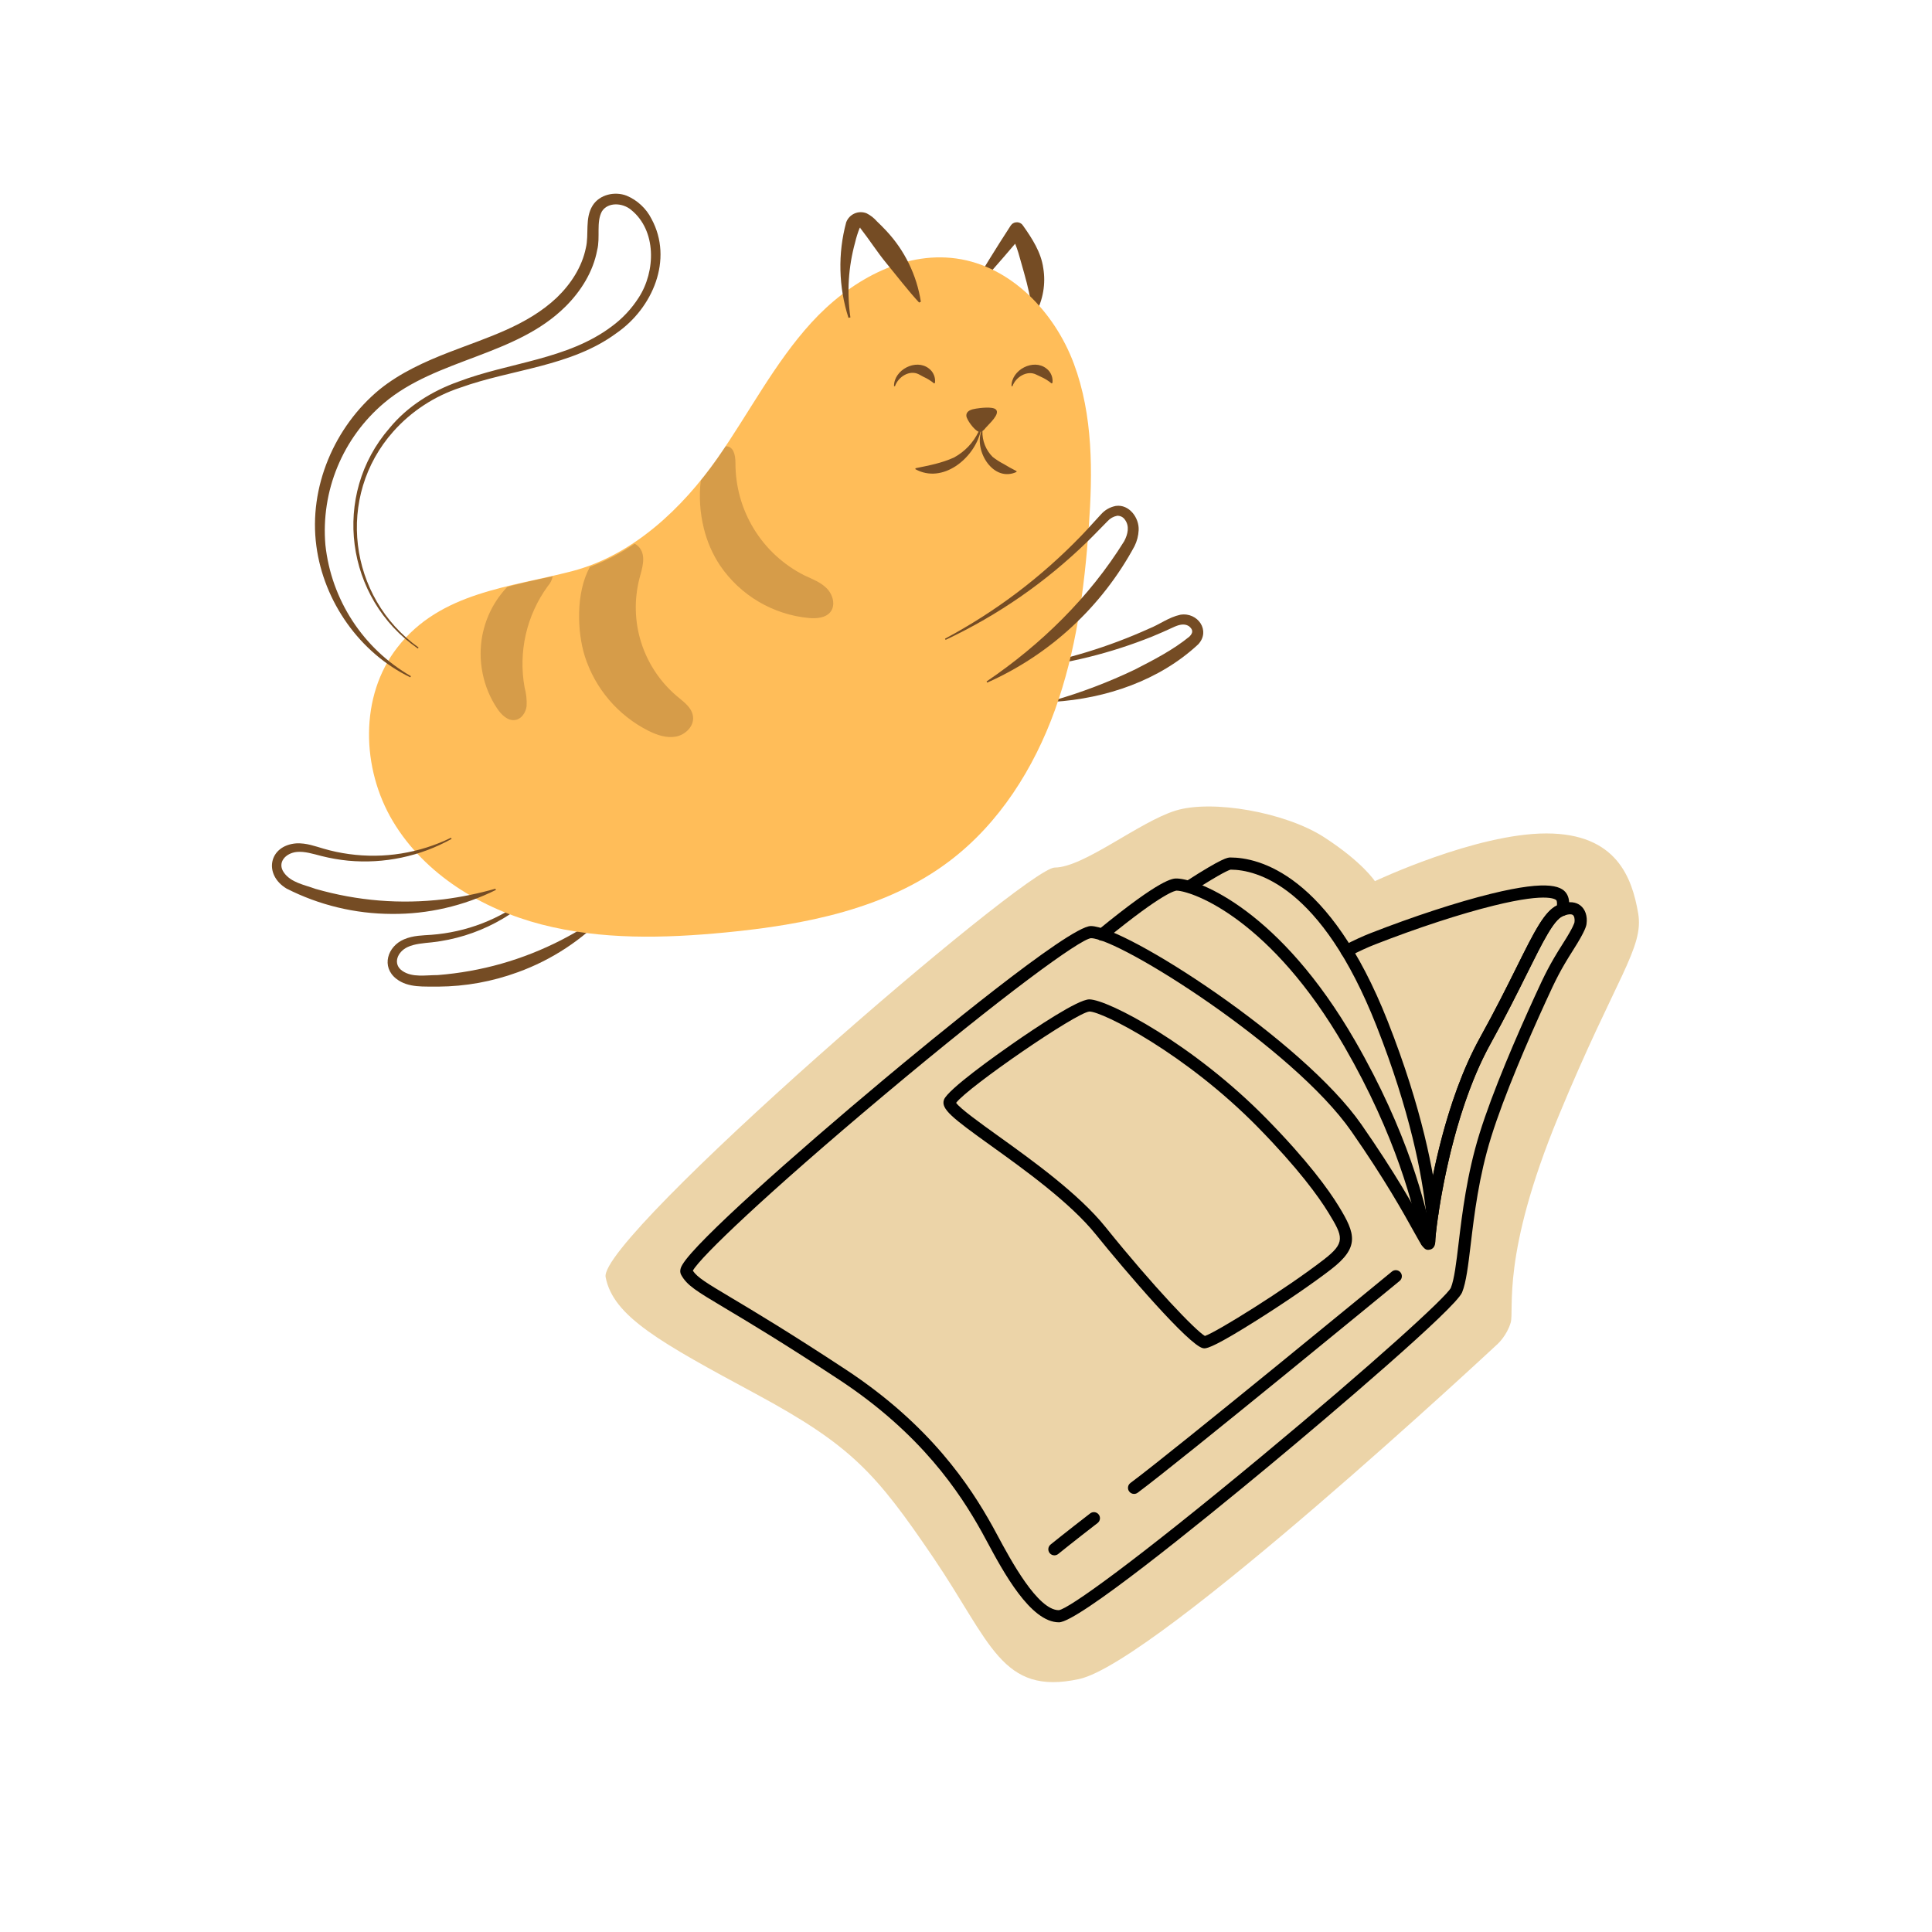 <svg xmlns="http://www.w3.org/2000/svg" xmlns:xlink="http://www.w3.org/1999/xlink" width="500" zoomAndPan="magnify" viewBox="0 0 375 375" height="500" preserveAspectRatio="xMidYMid meet" version="1.2"><defs><clipPath id="92e56cf13e"><path d="M 198 119 L 233.547 119 L 233.547 137 L 198 137 Z M 198 119 "/></clipPath><clipPath id="a0d97c4857"><path d="M 61 37.5 L 129 37.5 L 129 132 L 61 132 Z M 61 37.5 "/></clipPath><clipPath id="126c7790a0"><path d="M 52.797 162 L 97 162 L 97 178 L 52.797 178 Z M 52.797 162 "/></clipPath><filter x="0%" y="0%" width="100%" filterUnits="objectBoundingBox" id="eaf258ed95" height="100%"><feColorMatrix values="0 0 0 0 1 0 0 0 0 1 0 0 0 0 1 0 0 0 1 0" type="matrix" in="SourceGraphic"/></filter><clipPath id="15a702c6d3"><path d="M 0.602 0.16 L 26.762 0.16 L 26.762 34 L 0.602 34 Z M 0.602 0.16 "/></clipPath><clipPath id="71dc91235b"><rect x="0" width="27" y="0" height="35"/></clipPath><clipPath id="b03bc99c1b"><path d="M 0.32 0.359 L 23 0.359 L 23 38.52 L 0.32 38.52 Z M 0.32 0.359 "/></clipPath><clipPath id="c6a4b99127"><rect x="0" width="24" y="0" height="39"/></clipPath><clipPath id="009dcd5105"><path d="M 1 0.602 L 16 0.602 L 16 29 L 1 29 Z M 1 0.602 "/></clipPath><clipPath id="24eb3bacb8"><rect x="0" width="16" y="0" height="30"/></clipPath><clipPath id="46ed2fde26"><path d="M 117 156 L 318.992 156 L 318.992 327 L 117 327 Z M 117 156 "/></clipPath></defs><g id="4115b40eba"><path style=" stroke:none;fill-rule:nonzero;fill:#754c24;fill-opacity:1;" d="M 199.715 56.68 L 200.59 60.855 L 200.961 60.918 C 201.711 59.57 202.215 58.137 202.48 56.613 C 202.742 55.094 202.75 53.574 202.5 52.051 C 202.082 48.996 200.348 46.305 198.613 43.855 C 198.551 43.75 198.477 43.652 198.395 43.566 C 198.309 43.48 198.211 43.406 198.109 43.344 C 198.004 43.281 197.895 43.23 197.777 43.199 C 197.66 43.164 197.543 43.145 197.422 43.141 C 197.301 43.137 197.18 43.148 197.062 43.172 C 196.941 43.199 196.828 43.242 196.723 43.297 C 196.613 43.352 196.516 43.418 196.422 43.5 C 196.332 43.582 196.254 43.672 196.184 43.77 C 193.367 48.105 190.648 52.508 188.027 56.98 L 188.332 57.199 C 191.285 53.957 194.191 50.66 197.039 47.305 C 197.281 47.891 197.492 48.488 197.676 49.094 C 198.297 51.348 199.234 54.395 199.715 56.68 Z M 199.715 56.68 "/><g clip-rule="nonzero" clip-path="url(#92e56cf13e)"><path style=" stroke:none;fill-rule:nonzero;fill:#754c24;fill-opacity:1;" d="M 229.102 119.32 C 226.809 119.828 225.117 121.188 223 122.031 C 215.176 125.562 207.031 128.055 198.566 129.508 L 198.605 129.754 C 207.246 128.852 215.594 126.785 223.652 123.547 C 224.988 123 226.32 122.41 227.625 121.805 C 228.676 121.309 229.805 120.918 230.762 121.535 C 231.547 122.172 231.66 122.773 230.867 123.562 C 227.699 126.156 223.898 128.102 220.289 129.957 C 215.176 132.402 209.898 134.41 204.453 135.98 L 204.496 136.227 C 214.633 135.594 225.02 132.098 232.559 125.078 C 235.043 122.449 232.496 118.758 229.102 119.32 Z M 229.102 119.32 "/></g><path style=" stroke:none;fill-rule:nonzero;fill:#754c24;fill-opacity:1;" d="M 108.992 182.438 C 101.438 186.316 93.426 188.59 84.961 189.262 C 82.602 189.262 80.062 189.781 78.117 188.465 C 76.172 187.145 77.098 184.766 79.105 183.828 C 80.457 183.191 82.141 183.078 83.863 182.902 C 86.027 182.66 88.152 182.215 90.234 181.574 C 92.316 180.93 94.32 180.098 96.242 179.074 C 98.168 178.055 99.98 176.859 101.68 175.496 C 103.375 174.129 104.934 172.621 106.348 170.961 L 106.156 170.797 C 103.805 173.277 101.145 175.359 98.176 177.051 C 95.203 178.738 92.051 179.957 88.715 180.703 C 87.074 181.07 85.414 181.316 83.738 181.445 C 82.07 181.57 80.227 181.551 78.422 182.324 C 75.215 183.68 73.93 187.66 76.934 189.992 C 79.266 191.809 82.414 191.441 85.047 191.504 C 90.371 191.465 95.531 190.531 100.531 188.699 C 103.824 187.504 106.934 185.941 109.859 184.016 C 112.789 182.09 115.449 179.848 117.852 177.297 L 117.68 177.105 C 114.914 179.094 112.02 180.875 108.992 182.438 Z M 108.992 182.438 "/><path style=" stroke:none;fill-rule:nonzero;fill:#ffbd59;fill-opacity:1;" d="M 139.305 88.863 C 145.414 80.125 150.305 70.492 157.504 62.605 C 164.707 54.719 175.059 48.707 185.625 50.176 C 196.191 51.645 204.688 60.551 208.43 70.578 C 212.176 80.609 212.094 91.648 211.332 102.336 C 210.484 114.371 208.855 126.473 204.762 137.812 C 200.672 149.148 193.961 159.812 184.34 167.098 C 172.074 176.43 156.207 179.5 140.852 180.988 C 128.918 182.137 116.711 182.445 105.105 179.438 C 93.5 176.43 82.457 169.738 76.289 159.457 C 70.117 149.176 69.75 135.086 77.137 125.656 C 85.516 114.887 98.93 114.031 111.078 110.852 C 122.875 107.773 132.496 98.605 139.305 88.863 Z M 139.305 88.863 "/><path style=" stroke:none;fill-rule:nonzero;fill:#754c24;fill-opacity:1;" d="M 178.738 58.562 C 178.336 55.984 177.562 53.52 176.418 51.172 C 175.273 48.824 173.809 46.699 172.023 44.793 C 171.438 44.156 170.828 43.562 170.215 42.969 C 169.645 42.316 168.977 41.793 168.203 41.402 C 167.828 41.25 167.434 41.18 167.027 41.184 C 166.621 41.191 166.23 41.277 165.859 41.441 C 165.488 41.605 165.16 41.836 164.879 42.129 C 164.602 42.426 164.391 42.762 164.246 43.145 C 163.426 46.191 163.051 49.293 163.129 52.449 C 163.203 55.605 163.723 58.688 164.688 61.691 L 165.062 61.609 C 164.359 56.691 164.664 51.832 165.98 47.039 C 166.199 46.121 166.48 45.219 166.824 44.336 C 166.859 44.27 166.906 44.211 166.965 44.164 C 167.059 44.113 166.965 44.207 166.965 44.215 C 166.965 44.223 166.914 44.215 167.059 44.375 C 168.723 46.496 170.289 48.961 172.023 51.062 C 173.926 53.367 176.363 56.543 178.398 58.723 Z M 178.738 58.562 "/><path style=" stroke:none;fill-rule:nonzero;fill:#754c24;fill-opacity:1;" d="M 190.32 83.801 C 190.359 83.797 190.402 83.785 190.441 83.77 C 189.129 87.695 192.852 93.676 197.309 91.605 L 197.309 91.445 C 196.332 90.934 195.559 90.527 194.824 90.066 C 194.059 89.672 193.34 89.207 192.664 88.68 C 192.004 88.016 191.504 87.25 191.16 86.379 C 190.816 85.512 190.66 84.609 190.688 83.676 C 190.934 83.5 191.145 83.289 191.32 83.039 C 191.953 82.293 194.242 80.309 193.273 79.461 C 192.637 78.887 190.27 79.176 189.469 79.309 C 188.672 79.441 187.52 79.676 187.57 80.715 C 187.609 81.438 189.09 83.492 189.938 83.793 C 188.883 85.961 187.301 87.625 185.195 88.793 C 182.738 89.902 180.41 90.324 177.707 90.883 L 177.668 91.066 C 182.941 93.98 189.035 89.027 190.32 83.801 Z M 190.32 83.801 "/><g clip-rule="nonzero" clip-path="url(#a0d97c4857)"><path style=" stroke:none;fill-rule:nonzero;fill:#754c24;fill-opacity:1;" d="M 121.617 37.98 C 119.352 37.105 116.398 37.734 115.035 39.883 C 113.473 42.371 114.359 45.457 113.715 48.117 C 112.961 51.836 110.801 55.129 108.082 57.758 C 102.312 63.219 94.645 65.473 87.238 68.344 C 82.496 70.18 77.699 72.348 73.703 75.57 C 64.898 82.82 59.879 94.578 61.406 105.98 C 62.84 116.793 69.84 126.742 79.637 131.465 L 79.758 131.242 C 77.469 129.922 75.367 128.355 73.449 126.543 C 71.531 124.727 69.852 122.715 68.41 120.5 C 66.969 118.289 65.805 115.938 64.914 113.453 C 64.027 110.965 63.445 108.406 63.16 105.781 C 62.938 103.195 63.027 100.621 63.422 98.055 C 63.816 95.488 64.512 93.004 65.504 90.605 C 66.496 88.207 67.758 85.957 69.289 83.863 C 70.82 81.766 72.578 79.883 74.562 78.207 C 84.777 69.566 100.055 69.168 109.785 59.477 C 112.758 56.516 115.133 52.742 115.91 48.547 C 116.543 46.113 115.695 43.105 116.828 41.035 C 117.996 39.184 120.828 39.352 122.469 40.711 C 127.473 44.723 127.277 52.66 123.98 57.754 C 122.582 59.941 120.836 61.809 118.742 63.352 C 110.152 69.82 98.859 70.32 88.969 74.078 C 83.84 75.902 79.051 78.891 75.602 83.098 C 64.316 96.09 67.012 116.152 81.102 125.883 L 81.246 125.68 C 67.598 115.93 65.133 96.332 76.34 83.758 C 78.094 81.785 80.078 80.078 82.289 78.633 C 84.496 77.188 86.859 76.055 89.367 75.234 C 99.352 71.633 110.863 71.176 119.691 64.637 C 126.66 59.805 130.746 50.379 126.445 42.465 C 125.934 41.457 125.262 40.566 124.43 39.797 C 123.602 39.023 122.664 38.418 121.617 37.98 Z M 121.617 37.98 "/></g><path style=" stroke:none;fill-rule:nonzero;fill:#754c24;fill-opacity:1;" d="M 216.582 98.199 C 215.438 98.422 214.477 98.969 213.699 99.84 C 212.359 101.258 211.23 102.59 209.898 103.957 C 202.125 112.016 193.301 118.688 183.426 123.969 L 183.543 124.199 C 193.777 119.367 202.953 113.008 211.066 105.117 C 212.371 103.852 213.719 102.414 214.973 101.164 C 215.48 100.609 216.102 100.258 216.836 100.113 C 217.141 100.098 217.426 100.156 217.695 100.293 C 217.965 100.43 218.184 100.625 218.352 100.879 C 219.281 102.145 218.914 103.688 218.211 105.035 C 211.453 115.93 202.082 125.09 191.492 132.273 L 191.613 132.496 C 194.641 131.148 197.535 129.562 200.305 127.738 C 203.07 125.914 205.668 123.875 208.102 121.621 C 210.531 119.371 212.766 116.938 214.797 114.316 C 216.828 111.699 218.629 108.934 220.207 106.016 C 220.691 105.035 220.961 104 221.012 102.906 C 221.137 100.512 219.168 97.832 216.582 98.199 Z M 216.582 98.199 "/><g clip-rule="nonzero" clip-path="url(#126c7790a0)"><path style=" stroke:none;fill-rule:nonzero;fill:#754c24;fill-opacity:1;" d="M 86.145 174.551 C 77.707 175.543 69.406 174.871 61.242 172.531 C 59.031 171.723 56.473 171.309 55.105 169.363 C 53.734 167.418 55.445 165.562 57.637 165.359 C 59.133 165.223 60.734 165.723 62.422 166.16 C 64.121 166.586 65.844 166.887 67.59 167.059 C 71.07 167.379 74.52 167.18 77.941 166.461 C 81.359 165.738 84.598 164.527 87.652 162.828 L 87.539 162.605 C 84.469 164.105 81.246 165.121 77.871 165.664 C 74.5 166.203 71.121 166.238 67.734 165.773 C 66.066 165.547 64.426 165.199 62.809 164.727 C 61.203 164.266 59.48 163.602 57.516 163.695 C 52.145 164.105 51.121 169.777 55.617 172.469 C 58.781 174.078 62.086 175.297 65.535 176.129 C 68.984 176.961 72.484 177.379 76.035 177.391 C 79.539 177.422 83 177.043 86.418 176.254 C 89.836 175.469 93.113 174.297 96.254 172.734 L 96.16 172.5 C 92.871 173.434 89.535 174.117 86.145 174.551 Z M 86.145 174.551 "/></g><path style=" stroke:none;fill-rule:nonzero;fill:#754c24;fill-opacity:1;" d="M 179.254 73.145 C 179.992 73.473 180.672 73.898 181.293 74.414 L 181.469 74.355 C 181.547 73.816 181.48 73.293 181.273 72.789 C 181.066 72.285 180.746 71.867 180.312 71.535 C 177.777 69.535 173.488 71.797 173.527 74.957 L 173.715 74.957 C 174.348 73.125 176.555 71.746 178.328 72.645 Z M 179.254 73.145 "/><path style=" stroke:none;fill-rule:nonzero;fill:#754c24;fill-opacity:1;" d="M 201.133 72.707 L 202.059 73.145 C 202.797 73.473 203.477 73.898 204.098 74.414 L 204.273 74.355 C 204.352 73.816 204.285 73.293 204.078 72.789 C 203.871 72.285 203.551 71.867 203.117 71.535 C 200.582 69.535 196.293 71.797 196.332 74.957 L 196.52 74.957 C 197.137 73.191 199.359 71.809 201.133 72.707 Z M 201.133 72.707 "/><g mask="url(#0d169e8950)" transform="matrix(1,0,0,1,135,86)"><g clip-path="url(#71dc91235b)"><g clip-rule="nonzero" clip-path="url(#15a702c6d3)"><path style=" stroke:none;fill-rule:nonzero;fill:#754c24;fill-opacity:1;" d="M 25.488 28.215 C 24.297 27.004 22.652 26.395 21.125 25.68 C 20.121 25.176 19.156 24.602 18.23 23.961 C 17.309 23.32 16.43 22.621 15.602 21.859 C 14.777 21.098 14.004 20.285 13.289 19.418 C 12.574 18.547 11.926 17.633 11.336 16.676 C 10.75 15.719 10.23 14.723 9.781 13.691 C 9.332 12.66 8.953 11.605 8.652 10.523 C 8.348 9.441 8.121 8.34 7.973 7.227 C 7.82 6.113 7.746 4.992 7.75 3.871 C 7.75 2.141 7.309 0.602 5.852 0.621 C 5.344 1.375 4.836 2.121 4.324 2.863 C 3.293 4.344 2.184 5.801 1.023 7.234 C 0.656 10.383 0.855 13.5 1.621 16.578 C 2.258 19.168 3.312 21.574 4.785 23.797 C 5.762 25.227 6.879 26.527 8.141 27.711 C 9.402 28.891 10.777 29.918 12.262 30.797 C 13.75 31.672 15.316 32.379 16.961 32.91 C 18.605 33.445 20.285 33.793 22.004 33.953 C 23.508 34.086 25.242 33.953 26.18 32.789 C 27.23 31.484 26.672 29.426 25.488 28.215 Z M 25.488 28.215 "/></g></g><mask id="0d169e8950"><g filter="url(#eaf258ed95)"><rect x="0" width="375" y="0" height="375" style="fill:#000000;fill-opacity:0.3;stroke:none;"/></g></mask></g><g mask="url(#1d7428c043)" transform="matrix(1,0,0,1,112,105)"><g clip-path="url(#c6a4b99127)"><g clip-rule="nonzero" clip-path="url(#b03bc99c1b)"><path style=" stroke:none;fill-rule:nonzero;fill:#754c24;fill-opacity:1;" d="M 19.348 30.094 C 18.547 29.41 17.797 28.676 17.098 27.891 C 16.398 27.105 15.758 26.273 15.176 25.395 C 14.594 24.52 14.074 23.605 13.621 22.656 C 13.164 21.707 12.777 20.73 12.461 19.73 C 12.141 18.727 11.895 17.707 11.719 16.668 C 11.543 15.629 11.441 14.586 11.414 13.531 C 11.383 12.48 11.426 11.434 11.547 10.387 C 11.664 9.34 11.852 8.309 12.113 7.289 C 12.66 5.293 13.426 2.961 12.152 1.328 C 11.887 0.996 11.562 0.73 11.184 0.535 C 8.469 2.383 5.578 3.879 2.504 5.031 C -0.277 10.102 0.023 17.625 1.516 22.391 C 2.012 23.941 2.656 25.43 3.449 26.855 C 4.242 28.277 5.168 29.609 6.227 30.852 C 7.285 32.09 8.453 33.215 9.734 34.219 C 11.016 35.227 12.383 36.098 13.836 36.832 C 15.496 37.664 17.359 38.309 19.184 37.973 C 21.008 37.637 22.695 36.004 22.523 34.172 C 22.352 32.344 20.691 31.227 19.348 30.094 Z M 19.348 30.094 "/></g></g><mask id="1d7428c043"><g filter="url(#eaf258ed95)"><rect x="0" width="375" y="0" height="375" style="fill:#000000;fill-opacity:0.3;stroke:none;"/></g></mask></g><g mask="url(#6c2a05bdef)" transform="matrix(1,0,0,1,92,111)"><g clip-path="url(#24eb3bacb8)"><g clip-rule="nonzero" clip-path="url(#009dcd5105)"><path style=" stroke:none;fill-rule:nonzero;fill:#754c24;fill-opacity:1;" d="M 1.633 12.273 C 1.16 14.746 1.172 17.215 1.672 19.684 C 2.168 22.152 3.113 24.434 4.508 26.531 C 5.324 27.754 6.594 29.004 8.043 28.742 C 9.246 28.535 10.043 27.305 10.211 26.09 C 10.277 24.859 10.152 23.648 9.828 22.461 C 9.516 20.75 9.379 19.027 9.418 17.289 C 9.457 15.551 9.668 13.836 10.055 12.141 C 10.445 10.445 11 8.809 11.719 7.227 C 12.441 5.648 13.312 4.156 14.34 2.75 C 14.832 2.207 15.145 1.574 15.277 0.852 C 12.324 1.484 9.355 2.117 6.461 2.918 C 3.961 5.574 2.352 8.695 1.633 12.273 Z M 1.633 12.273 "/></g></g><mask id="6c2a05bdef"><g filter="url(#eaf258ed95)"><rect x="0" width="375" y="0" height="375" style="fill:#000000;fill-opacity:0.3;stroke:none;"/></g></mask></g><g clip-rule="nonzero" clip-path="url(#46ed2fde26)"><path style=" stroke:none;fill-rule:evenodd;fill:#ecd4a8;fill-opacity:1;" d="M 290.723 260.832 C 290.723 260.832 224.457 322.668 209.438 325.906 C 194.414 329.145 192.355 318.844 181.168 302.348 C 169.973 285.867 165.258 280.566 146.707 270.551 C 128.152 260.547 119.027 255.543 117.551 247.887 C 116.082 240.23 199.133 168.391 204.719 168.391 C 210.316 168.391 221.074 159.555 228.137 157.352 C 235.203 155.137 249.484 157.641 257 162.496 C 264.504 167.355 266.863 171.035 266.863 171.035 C 266.863 171.035 286.445 161.77 300.145 161.77 C 313.84 161.77 316.785 170.453 317.961 177.227 C 319.141 183.992 313.688 189.59 302.5 216.672 C 291.305 243.766 293.961 254.219 293.223 256.723 C 292.484 259.223 290.723 260.832 290.723 260.832 Z M 290.723 260.832 "/></g><path style=" stroke:none;fill-rule:nonzero;fill:#000000;fill-opacity:1;" d="M 277.402 242.172 C 278.051 242.172 278.582 241.645 278.582 240.992 C 278.582 240.516 278.742 238.66 279.18 235.715 C 279.195 235.617 279.195 235.516 279.188 235.418 C 278.391 227.82 276.043 215.199 269.363 198.246 C 258.039 169.539 244.23 166.438 238.82 166.438 C 238.312 166.438 237.371 166.438 230.125 171.117 C 229.578 171.469 229.422 172.199 229.773 172.746 C 230.129 173.293 230.859 173.449 231.406 173.098 C 237.254 169.32 238.613 168.852 238.867 168.797 C 243.832 168.816 256.414 171.84 267.168 199.109 C 273.711 215.707 276.031 228.047 276.824 235.516 C 276.41 238.348 276.223 240.305 276.223 240.992 C 276.223 241.645 276.75 242.172 277.402 242.172 Z M 277.402 242.172 "/><path style=" stroke:none;fill-rule:nonzero;fill:#000000;fill-opacity:1;" d="M 276.906 242.18 C 276.973 242.18 277.047 242.176 277.117 242.164 C 277.758 242.047 278.184 241.434 278.066 240.793 C 276.816 233.887 273.203 219.668 263.023 202.02 C 248.508 176.84 232.828 170.688 228.48 170.516 C 227.664 170.484 225.492 170.398 213.152 180.5 C 212.648 180.91 212.574 181.652 212.988 182.156 C 213.398 182.66 214.141 182.734 214.648 182.324 C 225.965 173.059 228.188 172.879 228.387 172.871 C 231.652 173 246.754 178.52 260.98 203.199 C 270.98 220.535 274.523 234.457 275.746 241.211 C 275.848 241.781 276.344 242.18 276.906 242.18 Z M 276.906 242.18 "/><path style=" stroke:none;fill-rule:nonzero;fill:#000000;fill-opacity:1;" d="M 278.016 236.719 C 278.59 236.719 279.094 236.301 279.18 235.715 C 280.086 229.613 282.887 214.172 289.332 202.551 C 292.316 197.168 294.621 192.527 296.473 188.801 C 299.434 182.848 301.57 178.551 303.332 177.82 C 303.449 177.773 303.566 177.727 303.672 177.688 C 304.066 177.547 304.355 177.211 304.434 176.797 C 304.68 175.504 304.609 174.496 304.223 173.723 C 303.418 172.105 300.996 170.621 289.359 173.492 C 282.824 175.102 274.34 177.879 266.074 181.105 C 264.547 181.695 262.785 182.508 260.84 183.512 C 260.262 183.812 260.035 184.523 260.336 185.102 C 260.633 185.68 261.344 185.906 261.922 185.605 C 263.793 184.641 265.477 183.863 266.93 183.301 C 275.105 180.109 283.484 177.367 289.922 175.781 C 301.094 173.023 302.102 174.758 302.113 174.773 C 302.152 174.855 302.254 175.129 302.203 175.746 C 299.719 176.973 297.785 180.867 294.363 187.75 C 292.52 191.457 290.227 196.07 287.27 201.406 C 280.641 213.367 277.773 229.141 276.848 235.367 C 276.75 236.012 277.195 236.613 277.84 236.707 C 277.898 236.715 277.957 236.719 278.016 236.719 Z M 278.016 236.719 "/><path style=" stroke:none;fill-rule:nonzero;fill:#000000;fill-opacity:1;" d="M 205.547 314.891 C 209.188 314.891 232.582 295.926 246.203 284.625 C 258.672 274.273 282.578 253.898 283.797 250.844 C 284.586 248.879 284.973 245.637 285.465 241.535 C 286.164 235.688 287.035 228.414 289.426 220.723 C 291.961 212.578 296.586 201.926 300.02 194.426 C 301.98 190.125 302.887 188.277 305.34 184.418 C 307.773 180.605 307.898 179.668 307.945 179.316 C 308.152 177.824 307.703 176.488 306.742 175.742 C 306.02 175.184 304.688 174.711 302.43 175.641 C 299.852 176.711 297.902 180.633 294.363 187.75 C 292.52 191.457 290.227 196.07 287.27 201.406 C 280.359 213.859 277.383 230.969 276.512 237.957 C 274.535 234.391 270.859 227.75 264.23 218.238 C 252.93 202.008 218.43 179.746 211.73 179.746 C 207.504 179.746 179.922 202.527 171.57 209.508 C 154.02 224.18 135.121 240.977 132.477 245.434 C 132.281 245.758 131.766 246.625 132.211 247.441 C 133.328 249.5 135.191 250.609 140.719 253.906 C 145.215 256.59 152.004 260.641 162.906 267.82 C 178.793 278.281 186.312 289.707 190.586 297.391 C 190.871 297.898 191.191 298.504 191.551 299.168 C 194.711 305.051 199.996 314.891 205.547 314.891 Z M 297.875 193.445 C 294.414 201.008 289.746 211.758 287.176 220.02 C 284.719 227.918 283.797 235.625 283.121 241.254 C 282.652 245.188 282.281 248.289 281.609 249.965 C 280.758 251.727 266.453 264.75 244.836 282.695 C 220.566 302.844 207.441 312.285 205.516 312.535 C 201.406 312.535 196.152 302.754 193.629 298.051 C 193.266 297.375 192.938 296.766 192.648 296.242 C 188.254 288.344 180.523 276.598 164.203 265.852 C 153.258 258.645 146.438 254.574 141.926 251.883 C 137.203 249.062 135.371 247.973 134.48 246.645 C 135.902 244.004 149.016 231.516 171.512 212.633 C 194.82 193.07 209.637 182.305 211.75 182.102 C 217.234 182.102 251.012 203.379 262.297 219.586 C 268.855 228.996 272.492 235.566 274.449 239.098 C 276.156 242.18 276.512 242.816 277.598 242.539 C 277.965 242.445 278.582 242.117 278.582 240.992 C 278.582 239.137 281.062 217.453 289.332 202.551 C 292.316 197.168 294.621 192.527 296.473 188.801 C 299.434 182.848 301.57 178.551 303.332 177.82 C 304.246 177.441 304.984 177.363 305.297 177.605 C 305.566 177.812 305.695 178.387 305.609 179 C 305.598 179.086 305.438 179.887 303.352 183.152 C 300.828 187.121 299.844 189.125 297.875 193.445 Z M 297.875 193.445 "/><path style=" stroke:none;fill-rule:nonzero;fill:#000000;fill-opacity:1;" d="M 204.656 301.891 C 204.918 301.891 205.18 301.805 205.398 301.629 C 205.43 301.602 208.52 299.102 213.043 295.617 C 213.559 295.219 213.656 294.48 213.258 293.965 C 212.863 293.449 212.121 293.352 211.605 293.75 C 207.059 297.254 203.945 299.77 203.914 299.797 C 203.41 300.207 203.332 300.949 203.742 301.453 C 203.973 301.742 204.312 301.891 204.656 301.891 Z M 220.121 289.969 C 220.363 289.969 220.609 289.895 220.82 289.738 C 229.289 283.457 271.246 248.973 271.672 248.625 C 272.172 248.211 272.246 247.469 271.832 246.965 C 271.418 246.465 270.676 246.391 270.172 246.805 C 269.75 247.152 227.836 281.598 219.418 287.844 C 218.895 288.23 218.785 288.969 219.172 289.492 C 219.402 289.805 219.758 289.969 220.121 289.969 Z M 220.121 289.969 "/><path style=" stroke:none;fill-rule:nonzero;fill:#000000;fill-opacity:1;" d="M 233.77 261.715 C 234.422 261.715 236.18 261.16 244.023 256.211 C 249.426 252.805 254.926 249.031 258.379 246.363 C 263.91 242.09 263.129 239.488 259.859 234.152 C 257.859 230.879 253.801 225.273 245.844 217.152 C 231.711 202.734 215.004 193.98 211.434 193.98 C 209.234 193.98 201.094 199.418 196.434 202.66 C 193.527 204.684 183.984 211.438 183.23 213.441 C 182.559 215.242 184.898 217.031 192.395 222.414 C 198.863 227.059 207.727 233.422 212.719 239.629 C 218.34 246.609 230.82 261.188 233.52 261.688 C 233.59 261.699 233.664 261.715 233.77 261.715 Z M 233.691 259.359 L 233.688 259.359 Z M 211.453 196.336 C 214.016 196.34 230.188 204.551 244.16 218.801 C 251.965 226.766 255.91 232.215 257.848 235.383 C 260.734 240.094 261.195 241.207 256.934 244.496 C 249.496 250.246 236.188 258.527 233.871 259.309 C 232.07 258.266 223.992 249.871 214.559 238.148 C 209.359 231.691 200.352 225.223 193.77 220.5 C 190.285 218 186.367 215.184 185.582 214.059 C 187.918 210.977 208.824 196.574 211.453 196.336 Z M 258.852 234.766 L 258.848 234.766 Z M 258.852 234.766 "/></g></svg>